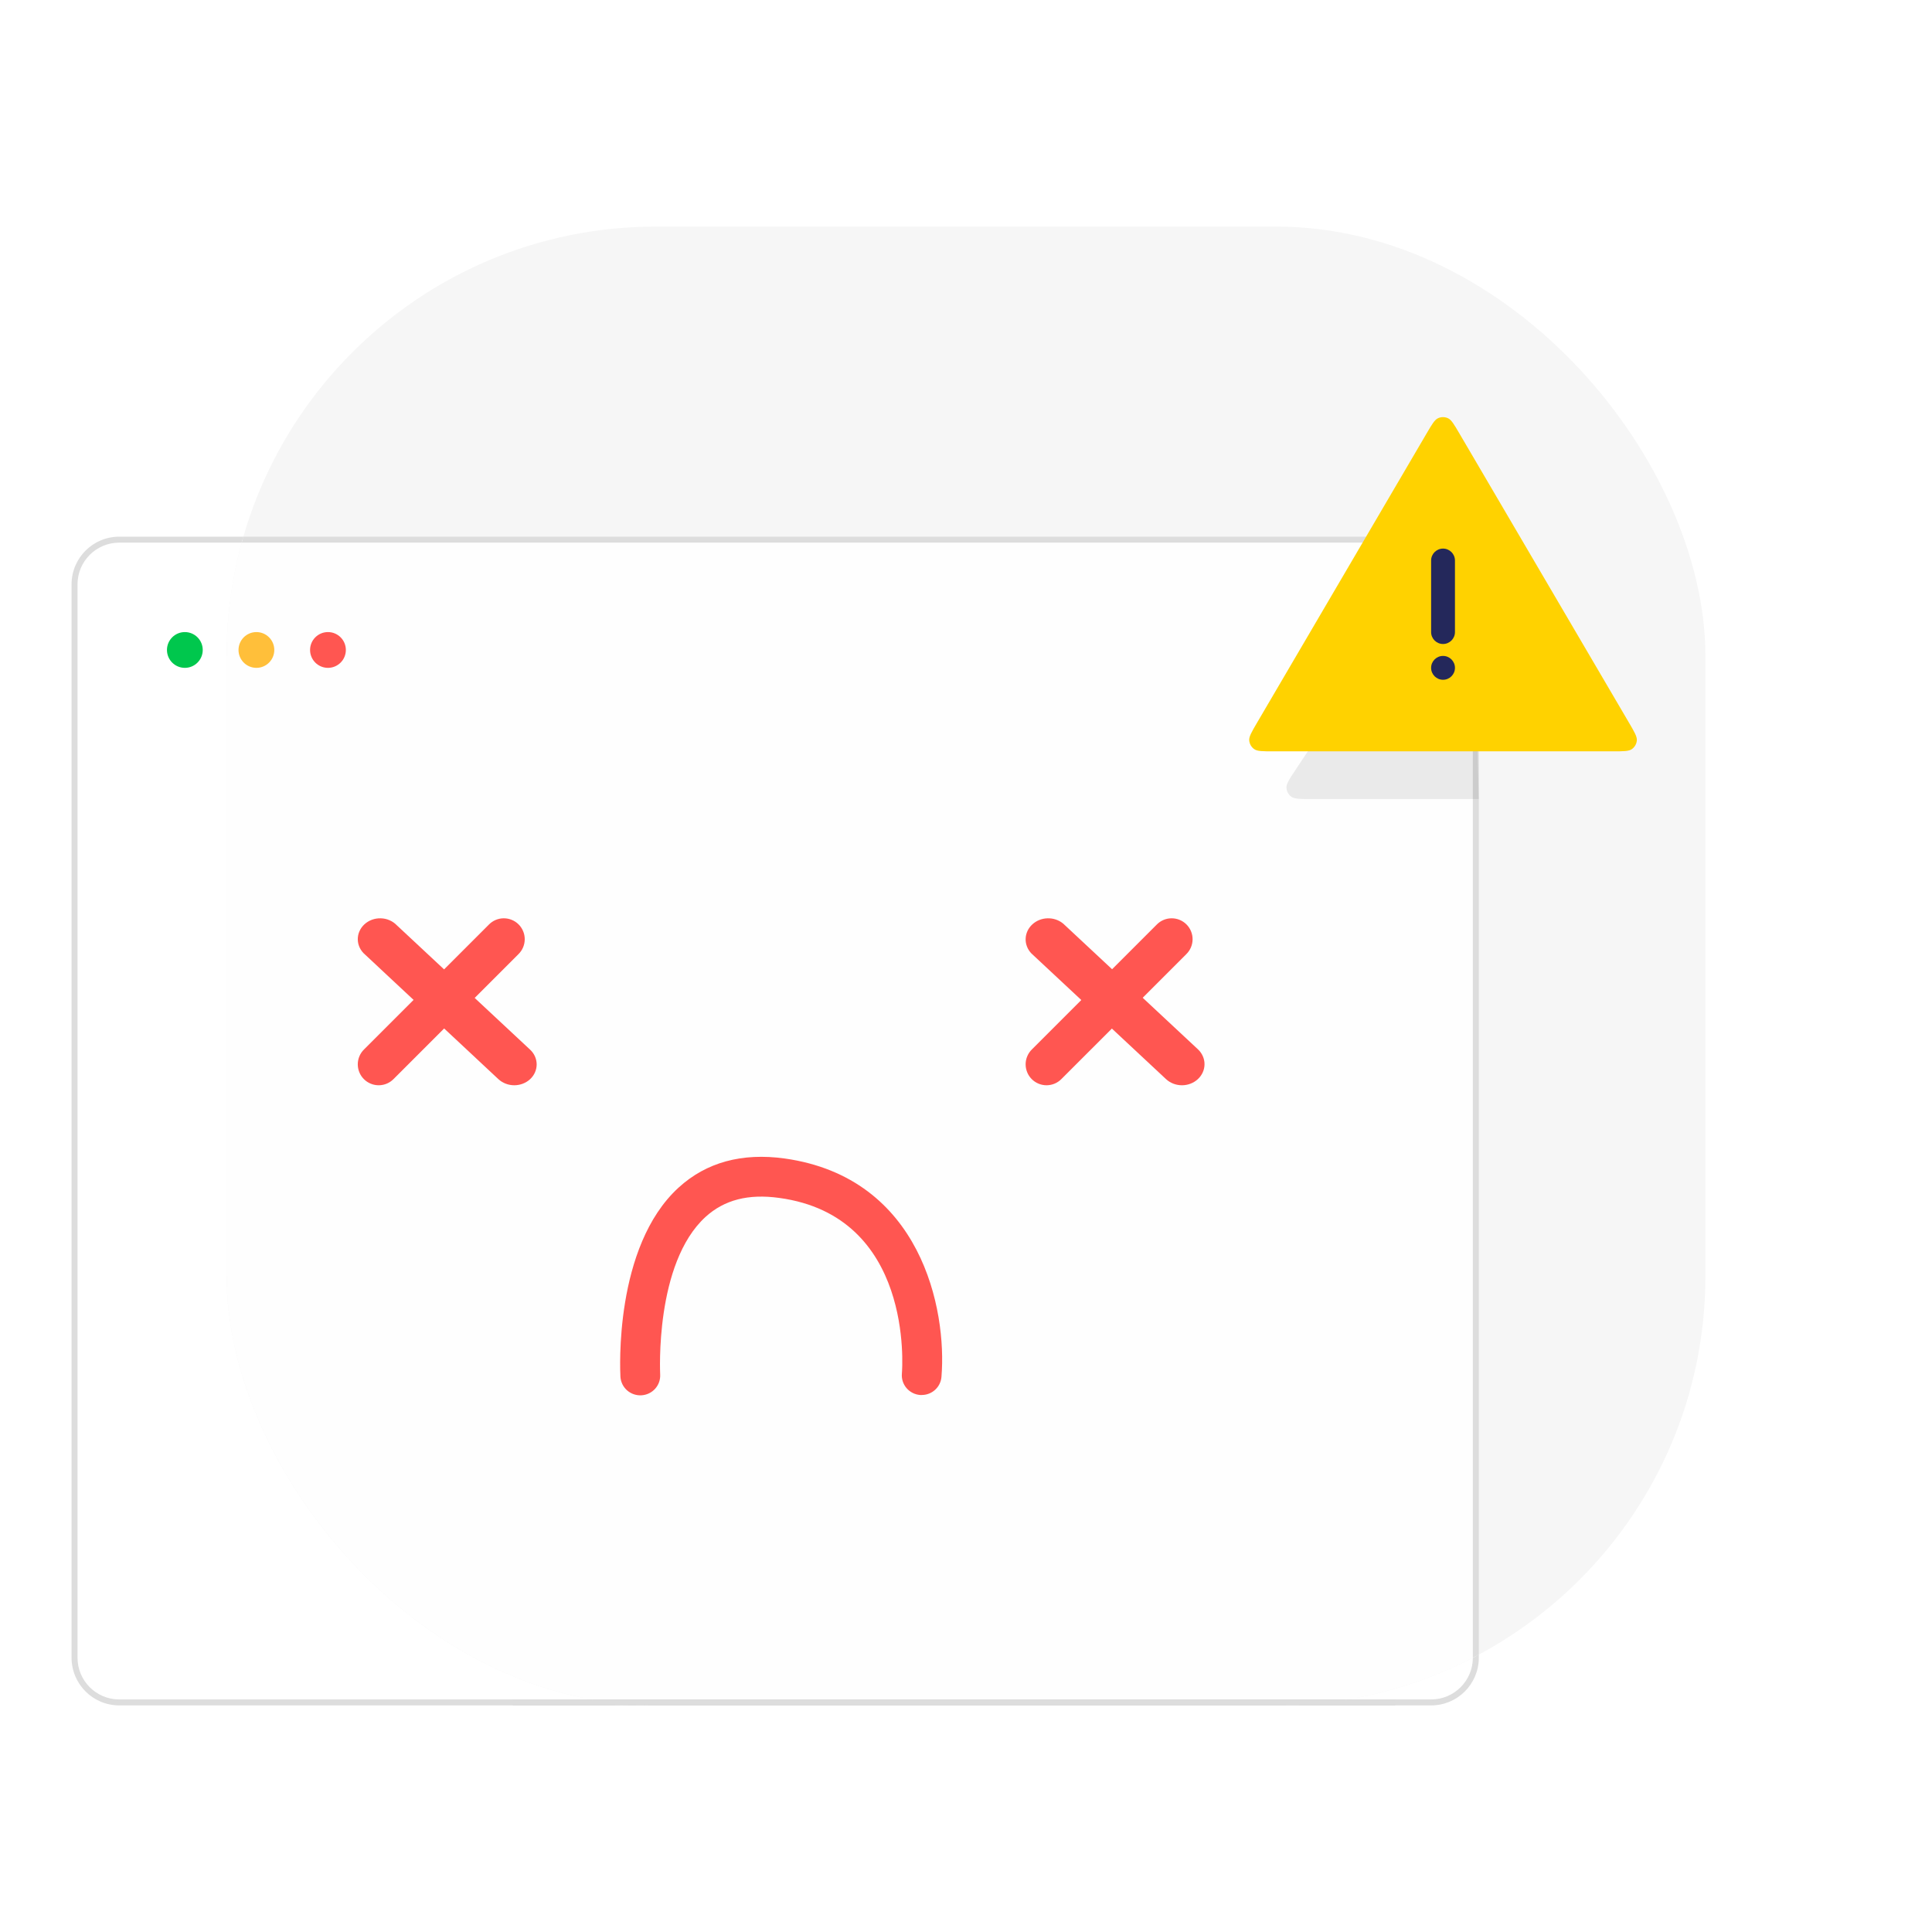 <svg width="162" height="162" viewBox="0 0 162 162" fill="none" xmlns="http://www.w3.org/2000/svg">
    <g clip-path="url(#clip0)">
        <g filter="url(#filter0_d)">
            <path fill-rule="evenodd" clip-rule="evenodd" d="M51.58 45H10C7.791 45 6 46.791 6 49V139C6 141.209 7.791 143 10 143H51.58C51.76 143 51.936 142.988 52.109 142.965C52.282 142.988 52.459 143 52.639 143H120C122.209 143 124 141.209 124 139V136.22C124 134.011 124 131 124 131V45H56C56 45 53.789 45 51.58 45Z" fill="white"/>
        </g>
        <path fill-rule="evenodd" clip-rule="evenodd" d="M52.109 142.461L52.044 142.47C51.892 142.49 51.737 142.5 51.58 142.5H10C8.067 142.5 6.5 140.933 6.5 139V49C6.5 47.067 8.067 45.5 10 45.5L51.58 45.5C53.513 45.5 120 63.5 123.5 64L55.08 132.72H120C121.933 132.72 123.5 134.287 123.5 136.22V139C123.5 140.933 121.933 142.5 120 142.5H52.639C52.481 142.5 52.326 142.49 52.175 142.47L52.109 142.461ZM52.109 142.965C51.936 142.988 51.76 143 51.58 143H10C7.791 143 6 141.209 6 139V49C6 46.791 7.791 45 10 45H51.58C53.789 45 124 61.791 124 64L55.58 132.22H120C122.209 132.22 124 134.011 124 136.22V139C124 141.209 122.209 143 120 143H52.639C52.459 143 52.282 142.988 52.109 142.965Z" fill="#DDDDDD"/>
        <g clip-path="url(#clip1)">
            <rect x="19" y="19" width="124" height="124" rx="36" fill="#F6F6F6"/>
            <path d="M121.068 45.25H8.932C8.166 45.25 7.484 45.464 7.001 45.798C6.516 46.132 6.25 46.568 6.25 47.021V140.979C6.25 141.432 6.516 141.868 7.001 142.202C7.484 142.536 8.166 142.75 8.932 142.75H121.068C121.834 142.75 122.516 142.536 122.999 142.202C123.484 141.868 123.75 141.432 123.75 140.979V47.021C123.75 46.568 123.484 46.132 122.999 45.798C122.516 45.464 121.834 45.25 121.068 45.25Z" fill="#FEFEFE" stroke="#DDDDDD" stroke-width="0.5"/>
            <path opacity="0.08" d="M119.528 50.467C119.094 50.299 118.877 50.215 118.667 50.224C118.491 50.231 118.319 50.285 118.17 50.381C117.994 50.494 117.865 50.688 117.606 51.076L108.667 64.498C108.12 65.319 107.846 65.73 107.871 66.071C107.891 66.355 108.031 66.617 108.256 66.791C108.527 67 109.02 67 110.007 67H117.657H124.001L123.631 53.118C123.621 52.727 123.615 52.531 123.547 52.363C123.49 52.221 123.4 52.094 123.286 51.992C123.151 51.871 122.968 51.801 122.604 51.659L119.528 50.467Z" fill="black"/>
            <path d="M122.368 36.34C121.922 35.579 121.699 35.198 121.41 35.067C121.147 34.947 120.845 34.947 120.582 35.067C120.294 35.198 120.071 35.579 119.625 36.34L105.402 60.606C104.947 61.382 104.72 61.771 104.749 62.09C104.775 62.38 104.926 62.645 105.164 62.814C105.424 63 105.874 63 106.774 63H120.996H135.224C136.124 63 136.574 63 136.835 62.814C137.072 62.645 137.224 62.38 137.25 62.089C137.278 61.77 137.051 61.382 136.596 60.606L122.368 36.34Z" fill="#FFD200"/>
            <path d="M122 53V47C122 46.448 121.552 46 121 46C120.448 46 120 46.448 120 47V53C120 53.552 120.448 54 121 54C121.552 54 122 53.552 122 53Z" fill="#24285B"/>
            <path d="M120 56C120 56.552 120.448 57 121 57C121.552 57 122 56.552 122 56C122 55.448 121.552 55 121 55C120.448 55 120 55.448 120 56Z" fill="#24285B"/>
        </g>
        <path d="M43 142.5H117V143H43V142.5Z" fill="#DDDDDD"/>
        <path d="M100.444 90.484C100.62 90.32 100.76 90.125 100.855 89.91C100.951 89.696 101 89.466 101 89.233C101 89.001 100.951 88.771 100.855 88.556C100.76 88.341 100.62 88.146 100.444 87.982L89.154 77.45C88.794 77.149 88.323 76.988 87.84 77.001C87.356 77.013 86.897 77.198 86.554 77.518C86.212 77.837 86.014 78.266 86.001 78.718C85.987 79.169 86.159 79.608 86.482 79.945L97.771 90.484C98.126 90.815 98.606 91 99.108 91C99.609 91 100.089 90.815 100.444 90.484Z" fill="#FF5651"/>
        <path d="M89.012 90.467L99.467 80.012C99.634 79.85 99.767 79.656 99.859 79.442C99.95 79.228 99.998 78.998 100 78.766C100.002 78.533 99.957 78.302 99.868 78.087C99.78 77.872 99.65 77.676 99.485 77.512C99.32 77.347 99.124 77.217 98.909 77.13C98.693 77.042 98.462 76.998 98.229 77C97.997 77.002 97.767 77.051 97.553 77.143C97.339 77.235 97.146 77.369 96.984 77.537L86.537 87.984C86.369 88.146 86.235 88.339 86.143 88.553C86.051 88.767 86.002 88.997 86 89.229C85.998 89.462 86.042 89.693 86.13 89.909C86.217 90.124 86.347 90.32 86.512 90.485C86.676 90.65 86.872 90.78 87.087 90.868C87.302 90.957 87.533 91.002 87.766 91C87.998 90.998 88.228 90.95 88.442 90.859C88.656 90.767 88.85 90.634 89.012 90.467Z" fill="#FF5651"/>
        <path d="M44.449 90.492C44.624 90.329 44.762 90.136 44.857 89.923C44.951 89.711 45 89.483 45 89.253C45 89.022 44.951 88.794 44.857 88.582C44.762 88.369 44.624 88.176 44.449 88.014L33.272 77.584C33.102 77.406 32.895 77.263 32.663 77.163C32.432 77.062 32.181 77.007 31.927 77.001C31.672 76.994 31.418 77.036 31.181 77.124C30.944 77.212 30.729 77.344 30.549 77.513C30.369 77.681 30.227 77.882 30.133 78.103C30.038 78.324 29.994 78.561 30.001 78.799C30.008 79.037 30.067 79.271 30.174 79.487C30.282 79.703 30.435 79.896 30.625 80.055L41.795 90.492C42.149 90.817 42.626 91 43.122 91C43.619 91 44.096 90.817 44.449 90.492Z" fill="#FF5651"/>
        <path d="M33.012 90.467L43.467 80.012C43.634 79.85 43.767 79.656 43.859 79.442C43.95 79.228 43.998 78.998 44 78.766C44.002 78.533 43.957 78.302 43.868 78.087C43.78 77.872 43.65 77.676 43.485 77.512C43.32 77.347 43.124 77.217 42.908 77.13C42.693 77.042 42.462 76.998 42.229 77C41.997 77.002 41.767 77.051 41.553 77.143C41.339 77.235 41.146 77.369 40.984 77.537L30.537 87.984C30.369 88.146 30.235 88.339 30.143 88.553C30.051 88.767 30.002 88.997 30 89.229C29.998 89.462 30.042 89.693 30.13 89.909C30.217 90.124 30.347 90.32 30.512 90.485C30.676 90.65 30.872 90.78 31.087 90.868C31.302 90.957 31.533 91.002 31.766 91C31.998 90.998 32.228 90.95 32.443 90.859C32.657 90.767 32.85 90.634 33.012 90.467Z" fill="#FF5651"/>
        <path d="M77.289 116.971C77.707 116.971 78.109 116.814 78.415 116.532C78.722 116.25 78.91 115.864 78.942 115.451C79.408 109.826 77.256 98.754 65.799 97.141C62.22 96.645 59.228 97.458 56.909 99.573C51.464 104.538 52.003 114.975 52.023 115.437C52.036 115.654 52.091 115.867 52.186 116.063C52.281 116.259 52.414 116.434 52.577 116.579C52.741 116.724 52.931 116.835 53.138 116.907C53.345 116.979 53.564 117.01 53.783 116.997C54.002 116.985 54.216 116.93 54.413 116.836C54.611 116.742 54.788 116.61 54.934 116.448C55.08 116.286 55.192 116.097 55.265 115.892C55.337 115.687 55.368 115.469 55.356 115.252C55.356 115.16 54.883 105.932 59.168 102.032C60.741 100.605 62.753 100.089 65.333 100.446C76.582 101.973 75.669 114.644 75.623 115.193C75.588 115.629 75.729 116.062 76.015 116.395C76.301 116.728 76.709 116.936 77.149 116.971H77.289Z" fill="#FF5651"/>
        <path d="M26 54.5C26 55.328 26.672 56 27.5 56C28.328 56 29 55.328 29 54.5C29 53.672 28.328 53 27.5 53C26.672 53 26 53.672 26 54.5Z" fill="#FF5651"/>
        <path d="M20 54.5C20 55.328 20.672 56 21.5 56C22.328 56 23 55.328 23 54.5C23 53.672 22.328 53 21.5 53C20.672 53 20 53.672 20 54.5Z" fill="#FFBF3A"/>
        <path d="M14 54.5C14 55.328 14.672 56 15.5 56C16.328 56 17 55.328 17 54.5C17 53.672 16.328 53 15.5 53C14.672 53 14 53.672 14 54.5Z" fill="#00C74D"/>
    </g>
    <defs>
        <filter id="filter0_d" x="-60" y="-4" width="250" height="230" filterUnits="userSpaceOnUse" color-interpolation-filters="sRGB">
            <feFlood flood-opacity="0" result="BackgroundImageFix"/>
            <feColorMatrix in="SourceAlpha" type="matrix" values="0 0 0 0 0 0 0 0 0 0 0 0 0 0 0 0 0 0 127 0"/>
            <feOffset dy="17"/>
            <feGaussianBlur stdDeviation="33"/>
            <feColorMatrix type="matrix" values="0 0 0 0 0 0 0 0 0 0 0 0 0 0 0 0 0 0 0.01 0"/>
            <feBlend mode="normal" in2="BackgroundImageFix" result="effect1_dropShadow"/>
            <feBlend mode="normal" in="SourceGraphic" in2="effect1_dropShadow" result="shape"/>
        </filter>
        <clipPath id="clip0">
            <rect width="162" height="162" fill="white"/>
        </clipPath>
        <clipPath id="clip1">
            <rect x="19" y="19" width="124" height="124" rx="36" fill="white"/>
        </clipPath>
    </defs>
</svg>